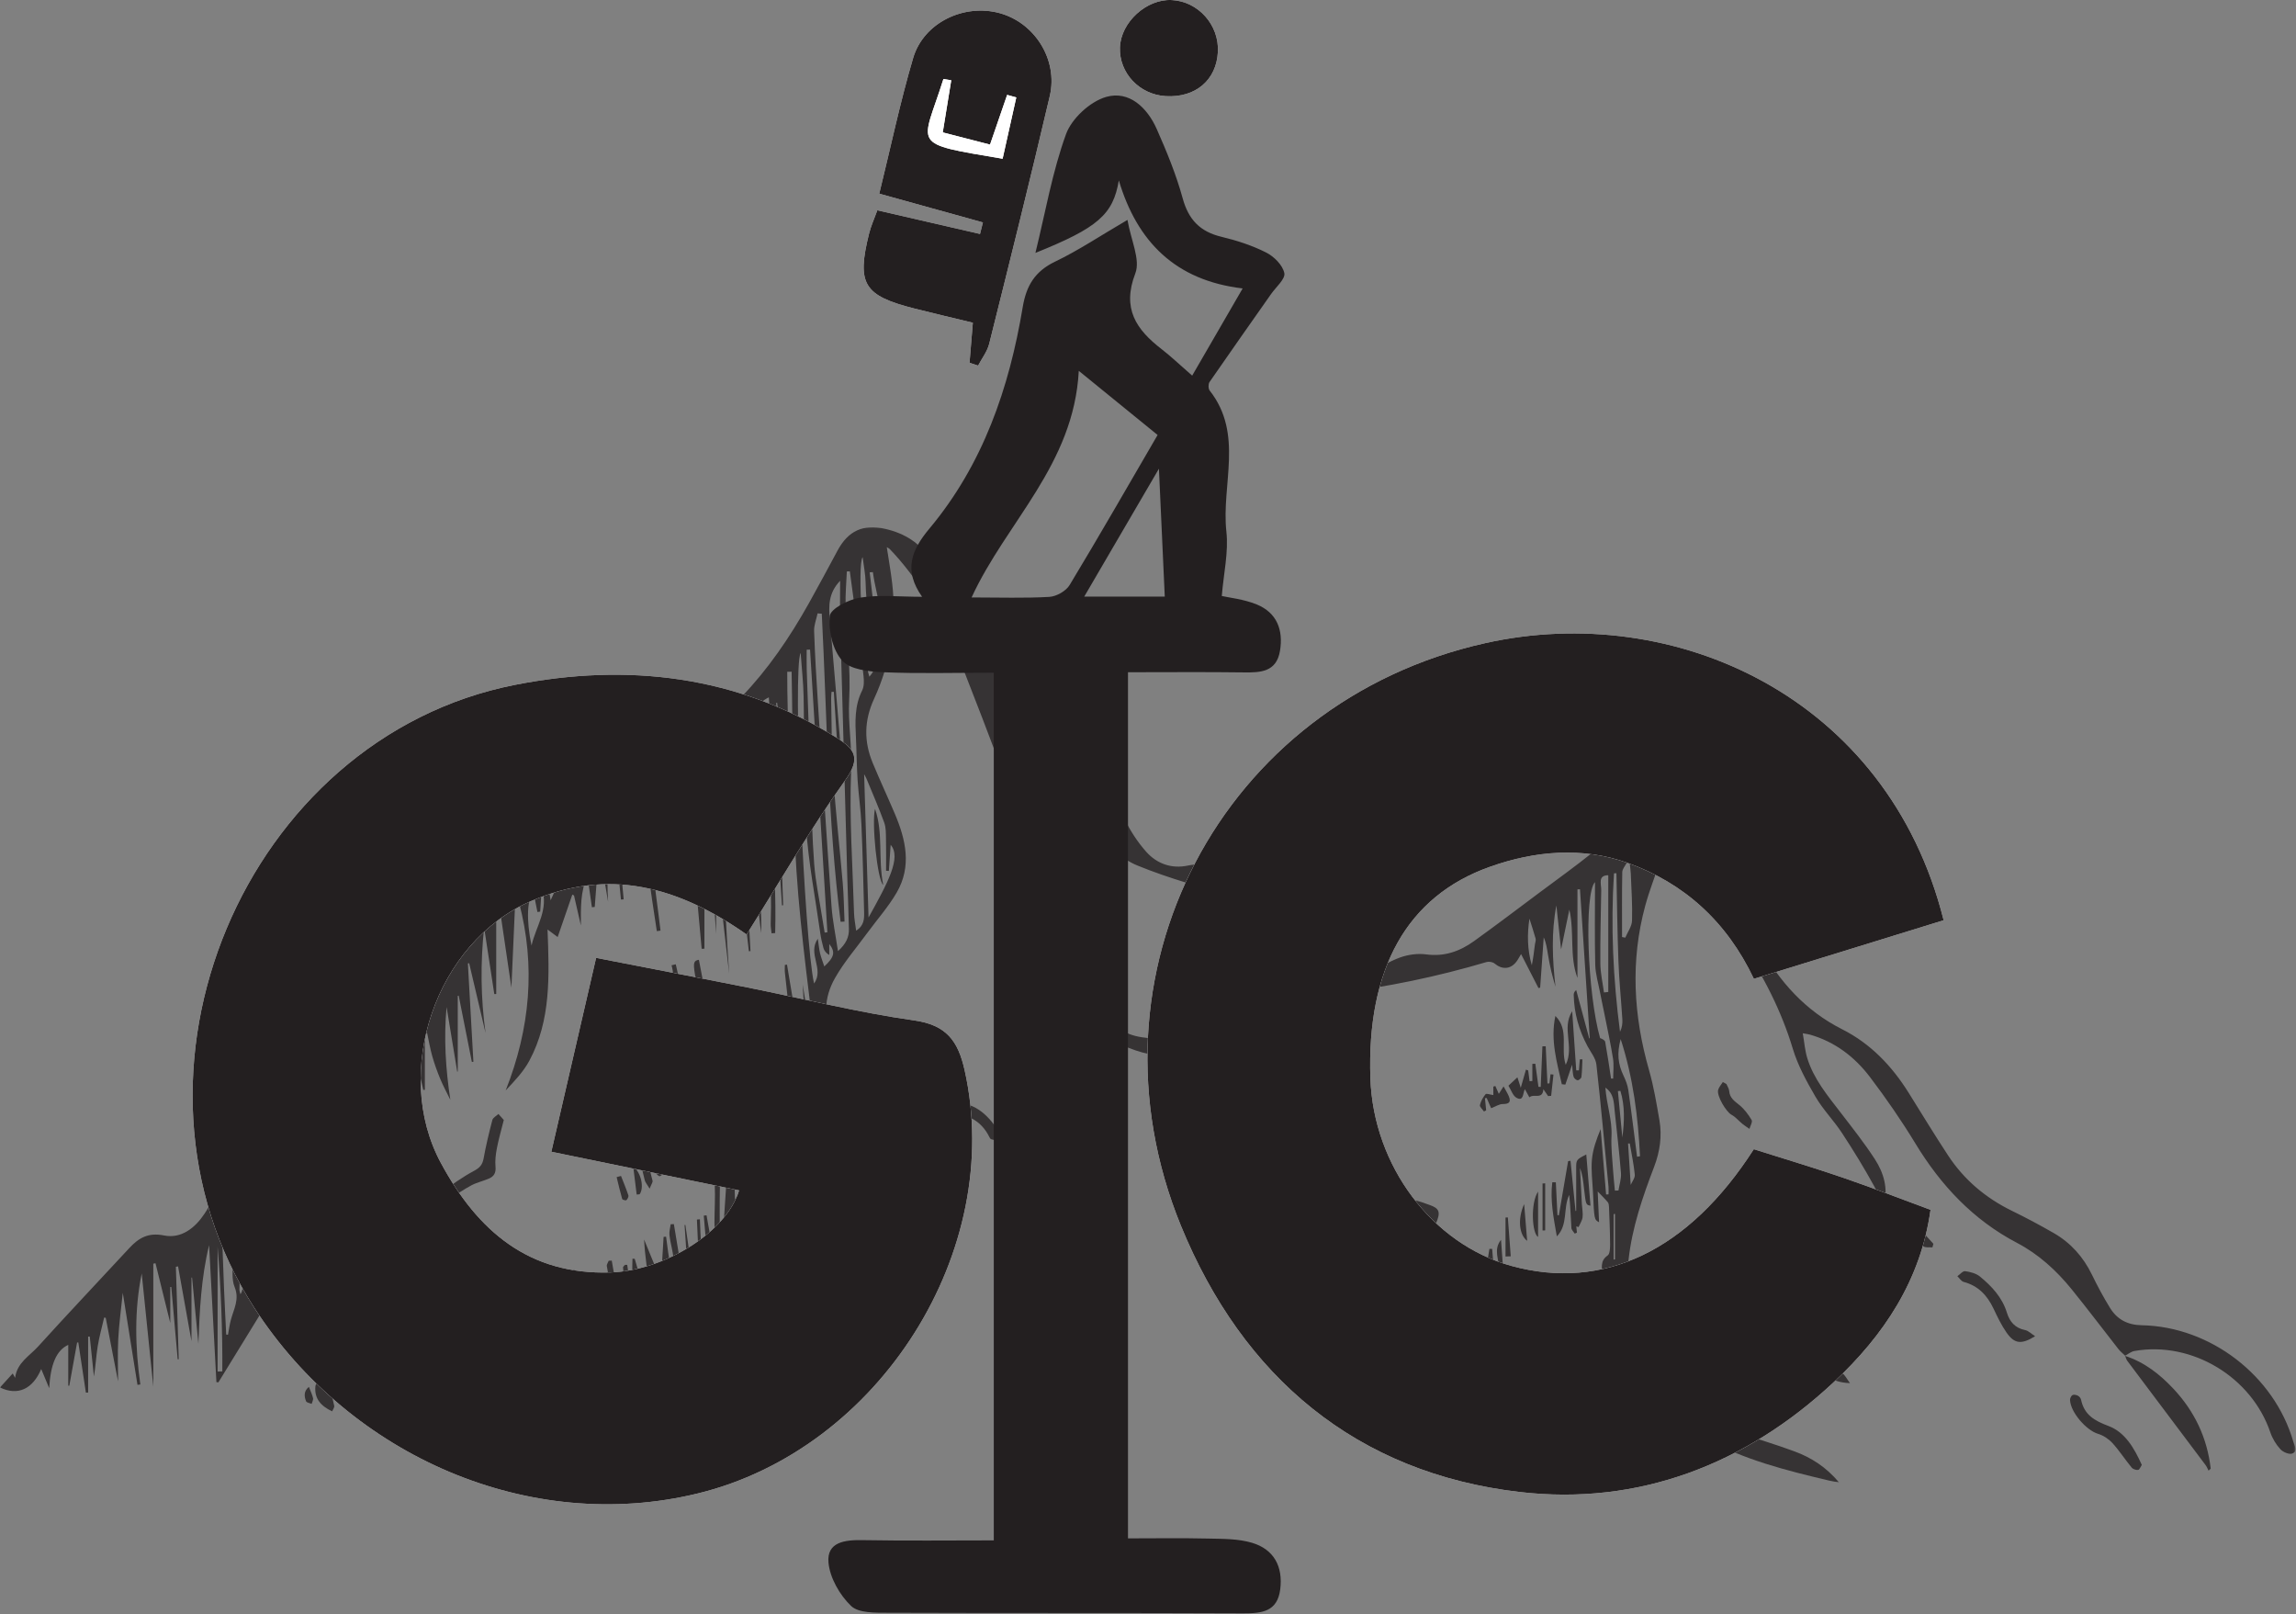<svg width="1272" height="894" viewBox="0 0 1272 894" fill="none" xmlns="http://www.w3.org/2000/svg">
<rect x="0" y="0" width="1272" height="894" fill="#808080" stroke="none"/>
<mask id="mask0_848_1121" style="mask-type:luminance" maskUnits="userSpaceOnUse" x="0" y="292" width="1272" height="530">
<path d="M0 292.05H1271.71V821.096H0V292.05Z" fill="white"/>
</mask>
<g mask="url(#mask0_848_1121)">
<g opacity="0.8">
<path fill-rule="evenodd" clip-rule="evenodd" d="M436.839 672.285C437.716 676.313 438.379 679.358 439.212 683.189C443.231 678.4 441.128 675.632 436.839 672.285ZM309.596 488.692C304.52 488.828 303.507 490.817 305.058 498.644C306.856 494.7 308.182 491.793 309.596 488.692ZM449.004 621.883C445.698 627.085 446.251 631.4 450.33 634.1C449.89 630.037 449.504 626.483 449.004 621.883ZM200.227 589.032C194.883 590.302 194.23 594.018 194.391 598.117C194.808 598.32 195.226 598.521 195.642 598.724C197.17 595.492 198.699 592.262 200.227 589.032ZM902.906 633.34C902.587 633.345 902.266 633.348 901.947 633.353C902.222 637.53 902.502 641.709 902.771 645.886C902.983 649.202 903.182 652.517 903.416 656.316C904.191 654.48 905.86 652.452 905.683 650.597C905.132 644.809 903.883 639.088 902.906 633.34ZM866.039 737.238C871.691 732.72 872.035 725.142 867.568 722.269C867.086 726.998 866.611 731.642 866.039 737.238ZM898.792 630.061C899.922 621.218 900.294 612.541 897.707 604.191C897.247 604.24 896.787 604.286 896.326 604.336C897.147 612.912 897.971 621.484 898.792 630.061ZM894.738 672.334C894.479 672.384 894.219 672.436 893.962 672.488V697.629C894.219 697.608 894.479 697.591 894.738 697.572V672.334ZM847.316 508.814C846.016 517.366 846.118 526.073 848.634 534.63C849.423 530.74 849.892 526.877 850.372 523.016C850.503 521.972 851.007 520.838 850.752 519.906C849.732 516.174 848.482 512.506 847.316 508.814ZM191.328 595.789C183.634 605.032 181.526 613.513 184.34 620.51C185.938 616.56 187.874 612.734 189.011 608.688C190.187 604.5 190.588 600.096 191.328 595.789ZM178.142 643.092C178.558 643.09 178.974 643.085 179.388 643.082V613.893C175.906 614.265 174.214 615.89 174.683 619.25C175.796 627.204 176.984 635.146 178.142 643.092ZM171.792 618.646C171.071 618.69 170.348 618.734 169.626 618.778C171.167 634.074 172.707 649.37 174.248 664.668C175.052 664.585 175.856 664.501 176.66 664.416C175.038 649.16 173.415 633.902 171.792 618.646ZM120.55 690.351V759.665C121.423 759.64 122.296 759.616 123.171 759.592C123.315 736.528 122.406 713.488 120.55 690.351ZM483.59 316.886L481.806 317C483.496 331.289 485.188 345.58 486.879 359.872C491.759 344.858 485.426 331.128 483.59 316.886ZM295.606 494.465C292.035 497.318 291.43 509.436 294.475 523.732C296.83 513.13 304.284 503.614 300.095 491.726C299.82 496.13 299.547 500.536 299.272 504.94C298.76 505.005 298.25 505.07 297.738 505.137C297.024 501.564 296.311 497.992 295.606 494.465ZM384.999 480.646C385.588 480.638 386.179 480.629 386.768 480.621C388.448 461.142 388.348 441.654 386.492 421.992C384.983 423.685 384.135 425.554 384.164 427.408C384.324 437.601 384.783 447.788 384.971 457.982C385.112 465.534 384.999 473.092 384.999 480.646ZM898.626 519.002C899.222 519.12 899.818 519.237 900.415 519.357C901.727 516.224 904.058 513.124 904.158 509.952C904.434 501.245 903.8 492.508 903.468 483.784C903.399 481.962 903.087 480.153 902.886 478.341C902.334 478.184 901.78 478.028 901.227 477.873C900.36 479.594 898.772 481.302 898.742 483.04C898.522 495.024 898.626 507.014 898.626 519.002ZM889.406 602.415C889.97 611.601 893.252 620.193 892.78 629.337C892.456 635.646 893.262 642.022 893.662 648.361C893.895 652.064 894.32 655.754 894.66 659.449C895.322 659.43 895.983 659.41 896.644 659.392C897.143 656.157 898.275 652.873 898.026 649.7C897.119 638.258 895.739 626.858 894.554 615.442C894.064 610.732 894.223 605.787 889.406 602.415ZM906.944 640.692C907.492 640.602 908.038 640.514 908.586 640.425C907.506 618.718 904.879 597.253 897.863 575.508C895.708 583.466 896.394 589.401 899.414 595.74C900.623 598.278 901.703 601.024 902.099 603.778C903.862 616.062 905.355 628.384 906.944 640.692ZM138.403 646.733C137.894 646.772 137.386 646.809 136.876 646.848C136.031 666.345 139.083 685.626 140.323 705.233C145.703 700.733 145.45 695.754 144.088 690.064C142.314 682.657 141.228 675.064 140.247 667.499C139.354 660.613 138.996 653.657 138.403 646.733ZM895.511 483.653C895.055 483.674 894.6 483.697 894.146 483.721C892.288 513.057 893.69 542.284 897.498 571.5C898.616 569.226 898.943 566.906 898.798 564.617C898.119 553.844 897.02 543.09 896.616 532.313C896.008 516.101 895.856 499.873 895.511 483.653ZM433.339 676.602C433.692 676.457 434.046 676.312 434.399 676.165C433.734 674.217 433.602 671.124 432.311 670.525C427.475 668.274 422.259 666.837 417.223 665.11V686.334C417.519 686.34 417.816 686.348 418.114 686.356C418.875 683.178 419.636 680.004 420.399 676.826C420.868 676.869 421.338 676.91 421.807 676.949C422.03 679.597 422.252 682.244 422.475 684.889C422.7 684.91 422.924 684.933 423.148 684.954C424.15 681.03 425.151 677.108 426.151 673.186L427.62 673.569C428.031 676.686 428.255 679.845 428.943 682.902C429.228 684.17 430.712 686.277 431.29 686.162C433.038 685.818 434.61 684.577 436.25 683.681C430.755 681.91 429.296 678.921 431.668 674.113C432.264 675.004 432.803 675.804 433.339 676.602ZM133.216 716.861C137.495 711.037 137.2 672.069 132.728 661.676C131.25 665.816 128.703 669.233 129.25 672.045C131.97 686.061 133.292 700.105 132.643 714.353C132.618 714.916 132.892 715.49 133.216 716.861ZM888.6 549.696C889.4 549.612 890.2 549.526 891 549.44V484.776C885.084 484.814 887.143 489.532 887.088 493.099C886.888 506.615 886.474 520.133 886.598 533.648C886.647 539.002 887.896 544.346 888.6 549.696ZM477.908 308.59C474.854 312.418 478.168 364.837 481.632 374.825C485.37 370.52 486.66 365.841 484.999 359.369C481.903 347.307 479.79 335.153 479.554 322.661C479.468 318.118 478.52 313.596 477.908 308.59ZM125.315 739.186C125.644 739.217 125.974 739.249 126.303 739.28C126.838 736.48 127.196 733.632 127.944 730.892C129.558 724.976 132.778 719.613 129.96 712.782C128.228 708.582 129.088 703.326 128.718 698.55C128.143 691.145 127.511 683.741 126.895 676.222C122.495 676.444 122.831 679.108 122.908 681.421C123.276 692.438 123.686 703.454 124.143 714.468C124.484 722.709 124.922 730.946 125.315 739.186ZM883.646 488.59C877.527 494.648 879.394 550.294 886.466 574.997C887.723 575.432 889.122 576.164 889.295 577.117C890.516 583.846 891.484 590.623 892.535 597.383L893.711 597.398C893.711 593.685 894.191 589.893 893.615 586.271C892.296 577.956 890.472 569.718 888.832 561.453C888.06 557.557 887.195 553.68 886.452 549.776C885.475 544.63 883.899 539.486 883.774 534.313C883.412 519.322 883.646 504.322 883.646 488.59ZM162.442 680.642C162.89 680.894 163.339 681.146 163.787 681.397C166.754 678.045 170.198 674.976 172.456 671.2C173.388 669.642 171.744 666.569 171.326 664.178C170.858 661.512 170.311 658.85 170.043 656.162C168.999 645.689 168.091 635.2 167.016 624.728C166.903 623.616 166.135 621.768 165.494 621.688C164.263 621.536 162.103 622.07 161.744 622.917C160.426 626.033 159.152 629.348 158.867 632.673C158.516 636.769 159.074 640.96 159.41 645.092C160.374 656.946 161.424 668.793 162.442 680.642ZM492.434 482.396C491.919 482.364 491.403 482.333 490.887 482.3C490.887 476.501 490.983 470.7 490.847 464.904C490.774 461.807 490.911 458.497 489.884 455.672C486.902 447.45 483.39 439.421 480.054 431.329C479.636 430.315 479.032 429.374 478.738 428.82C479.538 454.889 480.346 481.134 481.178 508.181C491.919 488.861 499.507 474.864 493.424 467.928C493.102 472.645 492.767 477.52 492.434 482.396ZM448.78 359.798C448.156 359.817 447.534 359.836 446.908 359.854C446.908 363.437 446.807 367.02 446.924 370.598C447.618 391.482 448.327 412.366 449.098 433.246C449.655 448.386 449.919 463.552 451.072 478.648C451.819 488.452 453.926 498.153 455.439 507.897C455.887 510.784 456.387 513.661 456.863 516.542C457.37 516.488 457.876 516.433 458.384 516.38C455.184 464.184 451.982 411.992 448.78 359.798ZM151.974 628.816C150.36 630.088 149.635 631.069 148.71 631.318C142.559 632.993 139.914 637.561 141.17 643.873C142.062 648.356 142.606 652.925 143.014 657.485C143.838 666.697 144.386 675.933 145.216 685.145C145.488 688.168 146.276 691.146 146.828 694.145C147.4 694.222 147.971 694.301 148.543 694.378C149.251 692.646 150.414 690.957 150.567 689.178C150.839 686.025 150.878 682.757 150.34 679.649C148.93 671.496 146.866 663.446 145.616 655.272C144.507 648.017 144.111 640.642 148.812 632.645C150.248 653.192 151.586 672.312 152.959 691.982C158.786 685.132 158.923 685.118 158.442 679.358C157.542 668.55 156.659 657.736 155.386 646.968C154.686 641.048 153.204 635.22 151.974 628.816ZM450.995 544.753C456.81 536.669 447.21 528.336 453.074 519.95C453.6 523.458 453.794 525.81 454.339 528.078C454.907 530.432 455.818 532.701 456.674 535.295C462.294 530.049 462.906 527.31 459.422 522.844V528.948C457.592 527.88 456.62 526.549 456.2 525.062C455.423 522.308 454.81 519.481 454.411 516.648C451.656 497.077 447.838 477.573 446.562 457.905C445.002 433.857 445.695 409.669 445.198 385.544C445.04 377.969 444.186 370.409 443.564 361.637C439.018 370.037 445.608 521.21 450.995 544.753ZM470.811 316.448C470.256 316.468 469.702 316.489 469.15 316.509C468.9 322.808 468.275 329.118 468.476 335.402C469.032 352.802 471.406 370.129 470.446 387.594C469.736 400.517 472.103 413.257 471.552 426.358C470.443 452.778 472.376 479.326 473.143 505.818C473.231 508.874 473.867 511.914 474.311 515.468C478.882 512.59 478.815 508.686 478.719 504.924C478.306 488.804 477.942 472.679 477.231 456.571C476.868 448.377 475.644 440.224 475.114 432.032C474.611 424.258 474.575 416.454 474.2 408.673C473.77 399.718 473.384 390.869 477.638 382.445C478.755 380.229 478.69 377.148 478.414 374.544C477.455 365.51 476.187 356.509 474.994 347.504C473.623 337.148 472.207 326.798 470.811 316.448ZM461.954 383.201C461.526 383.194 461.098 383.189 460.671 383.182C460.598 384.448 460.432 385.713 460.463 386.973C460.802 401.493 460.679 416.045 461.652 430.522C462.971 450.101 465.224 469.614 466.892 489.17C467.494 496.236 467.563 503.346 467.875 510.437C467.151 510.477 466.428 510.517 465.704 510.557C458.538 453.948 458.198 396.844 455.275 339.929C454.502 339.861 453.73 339.793 452.958 339.728C452.272 342.982 450.915 346.26 451.024 349.489C451.472 362.73 452.26 375.965 453.118 389.189C455.555 426.796 457.98 464.402 460.668 501.993C461.235 509.902 462.898 517.734 464.235 526.82C468.876 522.656 470.387 518.893 470.306 514.612C470.111 504.714 469.658 494.822 469.376 484.925C468.054 438.146 466.726 391.369 465.468 344.589C465.272 337.278 465.442 329.958 465.442 321.673C458.84 328.526 459.083 335.781 459.727 343.205C461.911 368.325 464.064 393.451 466.104 418.583C466.443 422.756 466.152 426.98 466.152 431.178C465.782 431.202 465.411 431.227 465.04 431.249C464.011 415.233 462.982 399.218 461.954 383.201ZM411.184 658.436C414.788 653.392 417.995 647.985 422.147 643.444C424.532 640.837 425.608 638.689 425.387 635.189C424.278 617.648 423.418 600.093 422.51 582.538C422.387 580.161 422.494 577.771 422.835 575.369C425.034 596.909 427.231 618.45 429.488 640.569C434.44 639.249 439.052 638.204 443.499 636.681C444.398 636.371 445.264 634.184 445.144 632.962C443.906 620.414 442.456 607.885 441.071 595.349C438.984 576.469 436.892 557.586 434.838 538.701C434.686 537.302 434.818 535.875 434.818 534.461C435.212 534.401 435.606 534.341 436 534.281L447.82 604.929C447.95 604.924 448.076 604.922 448.203 604.917C447.062 585.486 445.919 566.06 444.698 545.284C447.354 561.901 449.799 577.196 452.244 592.492C452.551 592.456 452.858 592.417 453.163 592.38C449.07 555.701 443.687 519.106 441.244 482.316C438.812 445.658 439.334 408.804 438.559 372.036C437.752 372.053 436.946 372.069 436.139 372.088C436.064 399.695 438.008 427.276 437.931 454.924C435.474 433.038 433.016 411.152 430.559 389.265C430.383 389.273 430.207 389.281 430.032 389.286C431.314 426.661 432.595 464.036 433.876 501.41C433.652 501.418 433.428 501.428 433.204 501.437C430.795 463.218 428.386 425 425.942 386.236C419.714 389.293 416.826 394.378 416.576 400.132C416.103 411.094 416.256 422.121 416.855 433.083C418.064 455.255 419.751 477.398 421.231 499.557C421.614 505.281 421.966 511.009 421.626 516.801C418.223 486.622 414.819 456.445 411.416 426.268C411.098 426.288 410.78 426.309 410.462 426.332C412.231 459.82 414.002 493.308 415.771 526.797C415.474 526.814 415.175 526.833 414.878 526.854C410.55 489.494 406.222 452.137 401.895 414.78C399.872 456.366 400.98 497.859 403.972 539.369C401.544 518.151 399.116 496.936 396.728 476.062V517.28C394.919 489.958 393.082 462.226 391.244 434.494C390.915 434.494 390.587 434.493 390.256 434.492V525.45C389.746 525.472 389.234 525.492 388.723 525.516C385.804 493.35 382.887 461.186 379.97 429.022C375.632 451.45 375.508 473.95 378.443 497.45C372.364 486.122 367.972 457.721 370.747 437.101C371.334 447.596 371.919 458.09 372.504 468.585C375.255 455.016 374.931 441.569 371.144 428.236C365.368 445.602 363.367 463.331 364.85 481.571C363.959 475.363 362.895 469.174 362.226 462.941C361.526 456.44 361.203 449.896 360.482 443.388C358.7 467.641 363.143 491.5 365.93 515.46C365.248 515.548 364.566 515.634 363.884 515.721C362.272 504.558 360.343 493.43 359.138 482.226C357.919 470.882 357.416 459.462 355.556 447.97C354.502 459.726 353.447 471.48 352.318 484.066C351.132 469.634 350.01 455.976 348.808 441.358C343.508 460.593 343.53 479.299 345.512 498.145C345.011 498.175 344.511 498.202 344.01 498.23C342.651 484.494 341.292 470.757 339.926 456.948C336.64 470.874 336.008 485.032 336.892 499.453C335.411 490.726 333.93 481.997 332.448 473.268C332.2 473.23 331.954 473.194 331.707 473.158C330.968 482.884 330.228 492.609 329.49 502.336C328.967 502.39 328.443 502.445 327.92 502.502C327.094 496.694 326.266 490.889 325.458 485.213C321.45 493.746 321.788 503.012 321.818 512.621C320.55 507.08 319.282 501.536 318.012 495.994C317.7 495.824 317.386 495.655 317.072 495.484C314.339 503.4 311.603 511.318 308.95 519C307.702 518.073 305.915 516.744 303.335 514.826C304.316 540.44 305.3 565.005 293.271 587.484C290.02 593.557 285.084 598.726 280.164 603.95C293.682 569.701 296.879 535.084 287.495 499.651C286.803 499.613 286.111 499.574 285.419 499.538C284.707 515.658 283.998 531.778 283.323 547.047C281.239 532.896 279.018 517.813 276.795 502.729C276.164 502.773 275.534 502.816 274.903 502.858V550.547C274.552 550.568 274.202 550.59 273.851 550.614C271.972 538.333 270.094 526.052 268.215 513.769C266.108 533.333 266.308 552.753 269.007 572.177C265.98 559.289 262.952 546.398 259.926 533.508C259.686 533.538 259.447 533.571 259.207 533.599C260.227 551.763 261.247 569.924 262.266 588.089C261.982 588.117 261.7 588.146 261.416 588.174C258.986 575.94 256.555 563.708 254.124 551.474C253.95 551.508 253.776 551.544 253.602 551.578V593.456C253.506 593.502 253.41 593.552 253.314 593.599C251.347 581.647 249.379 569.69 247.412 557.734C245.802 574.898 246.871 591.877 249.482 609.139C247.61 605.311 245.554 601.557 243.919 597.63C242.208 593.518 240.699 589.297 239.482 585.016C238.283 580.797 237.56 576.44 236.627 572.146C236.208 572.144 235.788 572.144 235.37 572.141V603.63C235.083 603.646 234.798 603.658 234.511 603.674C233.056 597.357 231.602 591.041 230.146 584.724C229.86 584.745 229.575 584.768 229.288 584.789C230.215 598.59 231.142 612.393 232.067 626.194C231.883 626.22 231.699 626.249 231.515 626.277C229.122 612.3 226.728 598.317 224.335 584.338L223.758 584.393V621.716C221.563 610.633 219.126 598.331 216.688 586.029C212.876 600.068 213.327 614.325 213.482 628.733C212.311 623.842 211.139 618.95 209.967 614.06C209.716 614.09 209.466 614.122 209.215 614.15C210.2 626.116 211.187 638.082 212.172 650.045C211.966 650.072 211.758 650.1 211.551 650.129C208.991 634.905 206.431 619.68 203.872 604.456C203.3 604.497 202.73 604.541 202.159 604.584V645.921C201.759 645.973 201.36 646.022 200.96 646.072C199.49 639.35 198.019 632.632 196.548 625.91C196.24 625.941 195.931 625.973 195.622 626.001C196.587 639.861 197.551 653.72 198.515 667.58C198.311 667.624 198.106 667.668 197.899 667.712C195.862 657.842 193.824 647.97 191.786 638.1C190.106 655.094 191.868 671.757 195.071 688.514C193.91 685.605 192.607 682.747 191.623 679.777C190.623 676.761 189.851 673.657 189.14 670.558C188.399 667.321 187.85 664.042 186.99 659.61C182.846 672.605 182.519 684.668 183.592 697.08C180.868 690.861 178.144 684.64 175.08 677.642C156.855 707.296 138.926 736.465 120.999 765.634C120.632 765.605 120.264 765.574 119.896 765.542C118.547 740.246 117.196 714.949 115.846 689.649C111.44 707.652 110.57 725.908 109.911 744.257C108.743 732.04 107.576 719.824 106.408 707.608C106.299 707.613 106.19 707.618 106.08 707.624V742.848C103.852 730.416 101.255 715.924 98.658 701.43C98.25 701.504 97.843 701.577 97.435 701.649C97.963 718.714 98.491 735.78 99.019 752.845C98.825 752.856 98.631 752.866 98.438 752.876C97.257 739.53 96.076 726.186 94.897 712.842C94.707 712.837 94.516 712.834 94.327 712.829V732.754C91.591 721.689 88.87 710.684 86.148 699.676C85.742 699.761 85.335 699.845 84.928 699.928V767.963C82.817 747.361 80.663 726.337 78.507 705.312C74.356 725.796 74.859 746.298 77.746 766.824C77.218 766.897 76.691 766.968 76.163 767.037C73.495 750.321 70.826 733.605 68.02 716.03C67.109 724.996 65.935 733.312 65.507 741.662C65.085 749.928 65.415 758.23 65.415 765.145C63.323 754.366 60.949 742.134 58.574 729.9C58.283 729.853 57.994 729.804 57.703 729.757C56.487 735.056 54.992 740.312 54.129 745.668C53.243 751.17 52.974 756.772 52.034 762.436C51.27 755.064 50.505 747.694 49.74 740.321C49.432 740.313 49.126 740.309 48.819 740.304V771.304L47.587 771.351C46.186 762.075 44.785 752.798 43.385 743.522C43.159 743.548 42.932 743.574 42.707 743.6C41.27 751.569 39.833 759.537 38.394 767.509L37.819 767.493V744.892C31.209 747.869 27.974 755.801 27.256 768.886C25.8 765.389 24.343 761.892 22.834 758.266C18.158 769.397 9.822 773.266 0 768.493C2.39 765.864 4.668 763.356 7.042 760.741C7.572 761.704 7.904 762.309 8.374 763.16C9.403 754.78 16.354 751.056 21.054 745.869C37.691 727.512 54.748 709.535 71.578 691.351C76.844 685.657 82.114 682.54 90.855 684.296C100.451 686.223 108.082 680.1 113.252 672.329C116.918 666.821 119.852 660.618 122.002 654.348C128.527 635.306 140.355 620.406 156.712 609.169C169.467 600.406 182.728 592.38 195.82 584.114C210.195 575.038 224.57 565.756 234.446 551.622C240.708 542.658 245.264 532.51 250.672 522.942C255.843 513.796 260.623 504.374 266.508 495.709C271.792 487.932 279.654 483.333 289.292 482.166C301.178 480.729 309.792 473.765 317.068 464.925C323.056 457.649 328.699 450.088 334.534 442.685C341.046 434.421 348.603 427.124 358.264 422.913C399.768 404.822 426.814 372.265 448.223 333.957C453.595 324.345 458.802 314.642 464.01 304.942C469.848 294.069 478.132 290.142 490.294 292.904C501.192 295.38 510.294 300.882 515.783 310.809C520.244 318.877 524.362 327.236 527.622 335.849C534.59 354.246 546.368 368.262 563.264 378.221C571.375 383.002 579.287 388.126 587.218 393.208C601.819 402.56 611.543 415.484 616.042 432.356C617.926 439.43 619.68 446.691 622.811 453.237C625.987 459.883 630.144 466.325 635.042 471.814C640.962 478.452 649.118 481.336 658.115 479.416C666.888 477.547 674.171 480.341 680.85 485.525C688.823 491.716 694.255 499.966 699.3 508.569C703.734 516.129 708.075 523.823 713.323 530.805C720.11 539.831 728.92 546.409 741.03 544.685C746.574 543.896 751.983 541.497 757.2 539.243C763.48 536.527 769.284 532.604 775.69 530.314C780.16 528.718 785.431 527.992 790.108 528.622C800.215 529.989 808.779 526.906 816.619 521.27C828.938 512.412 841.03 503.233 853.191 494.156C862.92 486.89 872.818 479.832 882.266 472.216C894.642 462.241 908.014 461.238 922.324 466.681C935.831 471.817 947.032 480.285 955.199 492.109C962.354 502.465 968.876 513.306 975.018 524.302C985.962 543.898 1000.26 559.844 1020.59 570.112C1036.41 578.104 1048.22 590.524 1057.52 605.467C1064.7 616.984 1071.76 628.572 1079.21 639.916C1088.08 653.441 1100.04 663.522 1114.6 670.64C1122.48 674.488 1130.24 678.621 1137.84 683.001C1147.21 688.405 1154.14 696.157 1158.91 705.952C1161.97 712.252 1165.29 718.462 1168.97 724.421C1172.9 730.801 1178.63 733.878 1186.52 734.028C1224.64 734.749 1259.95 761.998 1270.49 798.454C1271.14 800.709 1273.19 803.902 1269.87 805.088C1268.14 805.706 1264.78 804.272 1263.34 802.687C1260.95 800.056 1258.93 796.757 1257.79 793.386C1247.37 762.665 1214.34 742.717 1182.5 748.28C1180.63 748.608 1178.95 750.042 1177.18 750.962L1177.3 750.842C1176.07 749.649 1174.69 748.577 1173.64 747.241C1164.96 736.184 1156.51 724.944 1147.65 714.028C1139.23 703.642 1129.34 694.642 1117.48 688.428C1093.06 675.624 1075.2 656.504 1061.05 633.194C1053.35 620.526 1044.87 608.268 1035.91 596.464C1027.47 585.349 1016.55 577.032 1002.81 573.078C1001.91 572.82 1000.97 572.724 998.746 572.313C999.622 577.322 999.94 581.874 1001.25 586.122C1004.81 597.653 1012.45 606.781 1019.66 616.156C1026.17 624.632 1032.83 633.042 1038.65 641.993C1043.61 649.624 1046.11 658.241 1043.72 667.564C1043.45 668.624 1043.02 669.645 1042.43 671.366C1041.05 666.194 1040.65 661.266 1038.48 657.309C1032.92 647.132 1026.82 637.22 1020.46 627.517C1015.91 620.586 1009.92 614.546 1005.77 607.417C1000.84 598.942 995.991 590.086 993.194 580.768C980.987 540.141 952.474 498.848 919.783 476.809C916.926 485.266 913.735 493.328 911.478 501.642C903.182 532.205 904.93 562.562 913.604 592.825C916.186 601.833 917.72 611.164 919.327 620.417C920.862 629.252 919.588 637.918 916.391 646.285C910.003 662.998 904.18 679.9 902.228 697.793C899.116 726.313 903.963 752.618 925.078 773.866C935.304 784.157 948.547 788.96 961.994 793.28C972.76 796.739 983.61 799.993 994.211 803.913C1003.4 807.312 1011.61 812.496 1018.86 821.097C1016.27 820.611 1014.71 820.384 1013.18 820.023C989.722 814.483 966.352 808.6 945.036 796.853C922.987 784.7 905.495 768.214 896.868 743.858C895.071 738.782 894.143 733.4 892.671 727.6C860.995 761.321 822.92 784.113 778.05 795.454C792.979 786.444 808.131 778.028 822.494 768.428C837.167 758.621 848.668 745.594 856.408 728.14C857.452 732.59 858.228 735.889 859.238 740.189C860.159 737.184 860.478 734.826 861.555 732.889C864.855 726.941 868.247 721.023 872.058 715.403C873.046 713.944 875.7 713.616 877.588 712.769C877.899 713.249 878.208 713.73 878.52 714.209C877.796 716.564 877.072 718.916 876.396 721.113C882.52 720.077 886.422 717.316 886.028 710.749C886.606 712.173 887.184 713.597 887.763 715.025C887.923 715.017 888.083 715.009 888.243 715.001C888.044 712.14 887.711 709.28 887.684 706.418C887.646 702.54 886.211 698.446 890.628 695.4C891.938 694.496 892.018 691.258 892.008 689.094C891.979 682.225 891.662 675.356 891.399 668.485C891.366 667.597 891.252 666.501 890.727 665.876C889.011 663.834 887.087 661.968 885.135 659.921C885.367 665.186 885.623 671.012 885.884 676.978C883.222 675.512 883.212 675.512 882.519 660.364C882.24 654.298 881.402 648.173 881.947 642.176C882.463 636.514 884.462 630.988 886.775 625.408C887.778 637.47 888.782 649.533 889.783 661.597C890.238 661.58 890.691 661.564 891.144 661.545C891.144 660.116 891.262 658.673 891.127 657.254C888.968 634.689 886.948 612.106 884.41 589.584C884.015 586.084 881.296 582.813 879.519 579.508C874.752 570.641 872.075 561.224 871.856 551.141C871.836 550.284 871.987 549.423 873.222 548.352C875.624 557.271 878.026 566.193 880.426 575.112C880.53 575.101 880.631 575.093 880.734 575.086C878.93 547.578 877.13 520.073 875.327 492.564C874.862 492.569 874.394 492.572 873.926 492.577V517.109V541.685C869.38 529.529 872.355 516.521 869.427 503.806C867.978 510.804 866.527 517.8 864.858 525.852C863.912 517.037 863.078 509.257 862.244 501.477C859.358 516.44 860.034 531.385 861.746 546.513C860.963 543.68 860.09 540.868 859.422 538.008C858.7 534.906 858.103 531.771 857.57 528.628C857.042 525.508 856.662 522.362 855.232 519.169C854.575 528.461 853.916 537.753 853.256 547.041C852.944 547.115 852.632 547.185 852.32 547.257C849.18 541.128 846.04 534.997 842.682 528.437C841.646 530.141 840.97 531.544 840.028 532.743C836.728 536.951 832.146 537.12 828.02 533.68C826.986 532.817 824.868 532.464 823.54 532.857C796.262 540.948 768.502 546.705 740.268 550.146C731.412 551.226 722.503 551.88 713.168 552.77C721.084 579.503 735.055 602.36 754.206 622.693C752.554 622.106 750.844 621.644 749.258 620.915C736.915 615.24 728.068 605.641 722.755 593.625C716.4 579.253 711.735 564.136 706.274 549.365C703.015 540.552 700.084 531.581 696.21 523.044C688.486 506.018 675.635 494.572 657.559 489.017C648.279 486.164 639.043 483.038 630.066 479.358C619.82 475.158 614.042 467.749 611.847 456.186C605.834 424.516 587.376 402.057 558.119 388.508C557.255 388.108 556.34 387.81 555.434 387.517C555.148 387.424 554.81 387.502 554.152 387.502C551.37 395.992 551.786 404.653 555.171 412.598C559.652 423.116 565.395 433.096 570.603 443.304C576.243 454.364 582.338 465.224 587.334 476.565C589.63 481.779 589.774 487.94 590.895 493.67C590.372 494.033 589.851 494.397 589.33 494.761C586.895 493.008 583.775 491.726 582.166 489.4C578.664 484.334 575.22 479.012 573.004 473.309C559.96 439.729 547.582 405.89 534.364 372.382C525.427 349.729 513.971 328.35 498.01 309.682C496.35 307.74 494.587 305.885 492.838 304.02C492.543 303.705 492.083 303.548 491.29 303.072C492.332 309.973 493.499 316.465 494.264 323.008C496.871 345.252 493.602 366.776 484.27 387.009C478.684 399.118 478.558 410.676 483.488 422.593C487.39 432.017 491.718 441.265 495.71 450.654C501.838 465.069 505.21 479.85 496.778 494.361C492.162 502.302 485.928 509.301 480.468 516.754C474.45 524.972 467.7 532.778 462.682 541.57C456.351 552.658 455.859 564.229 462.279 576.221C469.411 589.538 468.466 603.756 463.011 617.516C455.612 636.181 442.64 648.878 422.592 653.485C421.994 653.624 421.446 653.982 420.396 654.454C435.976 660.394 446.316 670.624 450.51 686.826C442.963 688.788 435.824 690.329 428.891 692.517C419.208 695.575 410.935 700.813 405.583 709.818C401.932 715.96 400.114 722.613 402.318 729.545C406.735 743.43 402.018 754.649 392.626 764.478C383.995 773.509 360.919 782.968 347.887 783.204C347.78 782.444 347.579 781.665 347.576 780.886C347.556 769.233 347.563 757.58 347.563 747.946C349.018 755.694 350.87 765.559 352.862 776.168C359.03 773.105 364.912 770.433 370.464 767.194C371.448 766.621 371.42 763.649 371.238 761.848C370.083 750.457 368.754 739.082 367.482 727.702C368.29 727.574 369.099 727.444 369.907 727.313C371.988 737.999 374.07 748.684 376.283 760.036C379.086 753.356 379.006 746.813 377.738 740.358C375.824 730.613 370.938 722.548 362.794 716.608C361.803 715.884 360.46 714.938 360.282 713.921C358.687 704.905 357.319 695.848 356.831 686.54C359.822 693.826 362.811 701.116 366.187 709.34C366.711 700.6 367.176 692.837 367.643 685.077C368.1 685.042 368.558 685.009 369.015 684.976C371.835 708.08 376.534 730.736 384.366 753.517C382.623 727.925 380.94 703.206 379.256 678.488C379.41 678.496 379.563 678.504 379.715 678.512C382.49 697.87 385.264 717.23 388.039 736.59C388.307 736.537 388.574 736.485 388.84 736.433C387.927 716.113 387.014 695.796 386.099 675.478C386.648 675.433 387.199 675.389 387.747 675.345C388.411 694.378 389.691 713.326 394.992 732.433C393.248 712.246 391.567 692.782 389.886 673.321C390.398 673.258 390.91 673.197 391.422 673.134C393.243 683.318 395.064 693.501 396.887 703.684C397.278 703.652 397.668 703.621 398.059 703.59C398.187 701.616 398.903 699.46 398.351 697.697C394.088 684.082 396.643 670.097 395.978 656.309C395.322 642.749 395.568 629.14 395.638 615.552C395.65 613.054 396.71 610.56 397.511 607.084C399.046 620.21 400.411 631.84 401.754 643.473C401.824 644.09 401.978 645.077 401.667 645.301C396.884 648.746 398.884 653.728 398.806 658.132C398.64 667.384 398.755 676.64 398.755 685.892C399.288 685.91 399.82 685.928 400.354 685.946C402.048 660.668 403.743 635.386 405.438 610.107H405.702C406.188 628.132 406.674 646.157 407.167 664.418C408.563 662.353 409.89 660.389 411.214 658.428C411.019 660.777 410.608 663.134 410.68 665.476C410.796 669.272 411.364 673.053 411.494 676.851C411.644 681.275 411.528 685.709 411.528 690.14C414.706 679.566 415.172 668.993 411.184 658.436Z" fill="#231F20"/>
<path fill-rule="evenodd" clip-rule="evenodd" d="M709.321 650.681C708.63 652.009 708.302 653.569 707.605 653.757C706.63 654.019 704.853 653.615 704.344 652.869C702.488 650.147 701.036 647.15 699.394 644.277C696.577 639.353 693.564 634.53 690.952 629.498C688.781 625.317 686.461 621.057 685.266 616.551C681.81 603.521 673.036 594.709 662.57 587.403C659.83 585.491 655.572 584.906 652.081 585.081C641.424 585.611 631.394 583.263 621.905 578.937C618.216 577.255 614.257 574.253 612.44 570.791C609.072 564.385 607.06 557.239 604.822 550.294C604.437 549.098 605.734 547.362 606.252 545.875C607.397 546.818 609.02 547.534 609.59 548.747C611.005 551.761 612.2 554.931 613.017 558.158C615.613 568.406 622.914 573.059 632.6 574.515C639.366 575.531 646.242 575.859 653.076 576.401C660.348 576.974 666.764 579.497 671.888 584.75C676.564 589.543 681.189 594.403 685.536 599.491C687.36 601.63 689.288 604.31 689.652 606.953C691.13 617.661 698.032 625.73 702.462 634.99C704.929 640.147 707.054 645.465 709.321 650.681Z" fill="#231F20"/>
<path fill-rule="evenodd" clip-rule="evenodd" d="M1177.18 750.962C1187.96 754.413 1196.57 761.183 1204.14 769.265C1215.8 781.71 1222.82 796.429 1224.74 813.443C1224.35 813.819 1223.95 814.191 1223.56 814.563C1223.02 813.533 1222.6 812.405 1221.91 811.483C1207.45 792.222 1192.96 772.99 1178.52 753.722C1177.91 752.913 1177.69 751.814 1177.29 750.845C1177.29 750.842 1177.18 750.962 1177.18 750.962Z" fill="#231F20"/>
<path fill-rule="evenodd" clip-rule="evenodd" d="M1012.56 718.264C1010.37 716.201 1008.63 715.176 1007.77 713.652C1001.62 702.835 992.707 695.157 982.321 688.371C972.302 681.824 967.378 670.847 963.247 659.865C963.03 659.288 964.899 657.24 965.985 657.067C966.834 656.933 968.654 658.501 968.883 659.567C971.077 669.699 978.903 674.649 986.825 679.548C998.654 686.86 1007.66 696.725 1013.69 709.264C1014.37 710.683 1015.23 712.277 1015.13 713.733C1015.04 715.037 1013.76 716.267 1012.56 718.264Z" fill="#231F20"/>
<path fill-rule="evenodd" clip-rule="evenodd" d="M502.278 584.297C504.199 581.649 505.809 577.718 507.234 577.786C511.707 577.994 511.707 582.013 511.169 585.442C509.865 593.753 513.414 600.661 518.338 606.497C520.541 609.103 525.311 610.718 528.93 610.742C541.222 610.821 547.978 618.518 553.969 627.498C554.661 628.538 553.851 630.577 553.737 632.155C552.185 631.771 550.615 631.446 549.09 630.975C548.707 630.858 548.385 630.314 548.179 629.897C543.483 620.315 535.453 616.797 525.181 616.466C518.345 616.245 512.679 612.695 509.917 606.439C506.875 599.549 504.937 592.171 502.278 584.297Z" fill="#231F20"/>
<path fill-rule="evenodd" clip-rule="evenodd" d="M861.946 654.861C862.241 660.915 862.535 666.973 862.831 673.03C863.093 673.077 863.355 673.123 863.618 673.17L868.747 643.123C869.19 643.061 869.631 642.999 870.073 642.937C870.998 652.213 871.922 661.486 872.847 670.759L873.226 670.626C873.226 662.967 873.25 655.306 873.218 647.645C873.197 642.339 873.161 642.339 878.811 639.431C879.599 649.035 880.37 658.437 881.139 667.806C878.615 667.319 878.595 667.322 877.59 658.522C877.146 654.631 876.802 650.727 875.318 646.91C875.67 653.626 876.01 660.339 876.375 667.054C876.507 669.446 877.046 671.879 876.753 674.213C876.517 676.087 875.307 677.842 874.53 679.653C874.11 679.517 873.693 679.382 873.273 679.243C873.391 680.407 873.51 681.571 873.627 682.733C873.225 682.915 872.822 683.098 872.418 683.279C871.775 682.238 870.639 681.227 870.569 680.15C870.174 674.041 870.034 667.915 869.35 661.822C865.841 669.205 868.857 678.303 862.503 684.801C860.721 674.718 858.726 664.839 859.99 654.825C860.641 654.834 861.294 654.847 861.946 654.861Z" fill="#231F20"/>
<path fill-rule="evenodd" clip-rule="evenodd" d="M279.105 620.339C277.676 626.061 276.241 630.955 275.285 635.936C274.636 639.327 274.193 642.889 274.518 646.291C274.834 649.603 273.638 651.569 270.95 652.752C267.761 654.152 264.253 654.895 261.193 656.507C256.798 658.824 252.748 661.785 248.413 664.228C246.858 665.103 244.906 665.267 243.134 665.756C243.532 663.968 243.316 661.345 244.428 660.525C250.246 656.225 256.178 651.963 262.537 648.559C265.721 646.853 267.285 645.187 267.918 641.676C269.216 634.501 270.922 627.387 272.782 620.333C273.128 619.021 274.981 618.107 276.138 617.011C277.2 618.2 278.261 619.391 279.105 620.339Z" fill="#231F20"/>
<path fill-rule="evenodd" clip-rule="evenodd" d="M795.434 677.819C787.144 674.267 778.265 671.622 770.68 666.9C762.064 661.538 758.756 651.866 756.25 642.35C755.94 641.171 757.466 639.504 758.141 638.064C759.105 639.124 760.365 640.038 760.969 641.272C762.221 643.84 763.121 646.576 764.169 649.243C767.553 657.847 772.99 663.811 782.872 664.754C785.978 665.051 789.01 666.382 792.017 667.412C797.497 669.292 798.27 671.434 795.434 677.819Z" fill="#231F20"/>
<path fill-rule="evenodd" clip-rule="evenodd" d="M1127.46 740.105C1119.86 744.796 1116.03 744.371 1111.65 738.1C1108.76 733.969 1106.56 729.313 1104.39 724.736C1100.93 717.457 1095.94 712.16 1087.89 710.02C1086.54 709.66 1085.55 707.955 1084.4 706.871C1085.84 705.873 1087.41 703.903 1088.69 704.077C1091.54 704.463 1094.77 705.291 1096.92 707.061C1103.47 712.449 1109.24 718.621 1111.83 727.051C1113.4 732.147 1116.37 735.577 1121.91 736.696C1123.76 737.072 1125.35 738.759 1127.46 740.105Z" fill="#231F20"/>
<path fill-rule="evenodd" clip-rule="evenodd" d="M1186.57 811.371C1185.9 812.368 1185.34 814.032 1184.56 814.147C1183.41 814.313 1181.66 813.732 1180.94 812.843C1177.29 808.399 1174.16 803.507 1170.3 799.277C1168.22 796.999 1165.24 795.024 1162.3 794.155C1155.89 792.256 1147.08 782.275 1146.82 775.428C1146.78 774.499 1147.43 773.113 1148.18 772.704C1148.92 772.297 1150.32 772.619 1151.2 773.071C1151.96 773.461 1152.74 774.415 1152.91 775.245C1154.67 783.623 1160.3 786.907 1168.08 789.811C1177.32 793.267 1182.36 802.068 1186.57 811.371Z" fill="#231F20"/>
<path fill-rule="evenodd" clip-rule="evenodd" d="M427.451 516.939C427.285 515.162 426.918 513.377 426.979 511.606C427.835 486.955 425.558 462.522 422.786 438.049C421.21 424.135 421.731 409.985 421.358 395.939C421.337 395.118 421.75 394.285 422.606 393.494C424.847 434.642 430.522 475.562 429.453 516.795L427.451 516.939Z" fill="#231F20"/>
<path fill-rule="evenodd" clip-rule="evenodd" d="M327.823 725.863C329.644 719.767 329.01 712.775 334.039 707.115C335.026 712.366 335.922 716.785 336.628 721.235C336.746 721.983 336.099 723.511 335.707 723.549C334.791 723.629 333.423 723.293 332.952 722.623C332.212 721.571 332.059 720.106 331.295 717.645C330.839 722.259 330.702 725.723 330.063 729.09C329.816 730.394 328.434 731.481 327.568 732.666C326.411 731.574 324.474 730.621 324.247 729.361C323.575 725.631 323.58 721.779 322.562 717.869C321.958 721.946 321.354 726.025 320.66 730.718C315.478 725.945 313.818 707.207 318.108 702.975C318.428 708.063 318.711 712.569 318.992 717.071C319.456 717.069 319.918 717.063 320.38 717.061C320.519 715.459 320.68 713.861 320.794 712.259C320.983 709.554 319.82 705.298 323.626 705.327C327.618 705.353 326.047 709.767 326.215 712.317C326.511 716.806 326.298 721.327 326.298 725.837C326.806 725.845 327.315 725.855 327.823 725.863Z" fill="#231F20"/>
<path fill-rule="evenodd" clip-rule="evenodd" d="M867.423 589.781C872.375 579.713 864.935 569.617 871.005 560.106C871.777 571.417 872.511 582.142 873.243 592.869C873.74 592.862 874.237 592.857 874.733 592.849C874.901 590.812 875.071 588.778 875.239 586.742C875.723 586.75 876.204 586.757 876.684 586.765C876.527 590.021 876.499 593.292 876.117 596.521C876.029 597.253 874.648 598.429 873.997 598.346C873.152 598.237 871.995 597.193 871.765 596.338C871.257 594.442 871.245 592.412 870.952 589.71C869.537 593.882 868.375 597.312 867.212 600.74C866.561 600.669 865.912 600.601 865.261 600.532C862.567 588.3 858.843 576.188 861.693 562.708C869.537 570.529 864.372 580.518 867.423 589.781Z" fill="#231F20"/>
<path fill-rule="evenodd" clip-rule="evenodd" d="M855.037 603.276C854.66 609.333 849.656 605.516 847.298 607.803C846.406 606.188 845.736 604.976 844.786 603.257C843.589 605.453 844.197 610.276 840.168 608.047C838.105 606.907 837.181 603.708 835.685 601.349C837.354 599.792 838.836 598.409 840.656 596.708C841.185 598.364 841.634 599.76 842.514 602.503C843.701 598.341 844.541 595.393 845.382 592.445C845.796 592.593 846.21 592.743 846.622 592.891C846.88 594.883 847.134 596.875 847.39 598.867C847.905 598.825 848.42 598.784 848.936 598.74V589.263L850.568 589.177C851.15 593.44 851.734 597.703 852.318 601.967C852.734 601.984 853.153 602.003 853.569 602.021C853.884 594.521 854.196 587.021 854.509 579.521C855.12 579.519 855.728 579.516 856.337 579.513C856.654 586.388 856.97 593.263 857.288 600.137C857.664 600.112 858.04 600.088 858.416 600.065C858.613 598.38 858.809 596.695 859.006 595.013C859.548 595.071 860.089 595.131 860.63 595.191L859.345 606.971C858.785 607.011 858.221 607.052 857.66 607.091C856.908 605.997 856.156 604.904 855.037 603.276Z" fill="#231F20"/>
<path fill-rule="evenodd" clip-rule="evenodd" d="M430.964 559.898C432.508 571.872 433.955 583.862 435.626 595.82C437.116 606.489 435.818 617.562 440.2 627.832C440.555 628.66 440.695 629.858 440.363 630.64C439.812 631.938 438.796 633.042 437.975 634.228C437.194 633.168 435.906 632.189 435.718 631.03C434.979 626.473 434.524 621.868 434.074 617.265C432.394 600.133 430.739 582.994 429.128 565.854C428.946 563.917 429.103 561.948 429.103 559.992C429.723 559.961 430.344 559.929 430.964 559.898Z" fill="#231F20"/>
<path fill-rule="evenodd" clip-rule="evenodd" d="M803.759 706.418C808.916 712.054 809.62 717.278 805.244 719.863C805.123 717.502 805.015 715.404 804.887 712.896C803.852 714.964 803.029 716.606 802.207 718.248C800.867 717.134 799.527 716.019 798.177 714.899C797.507 716.806 796.745 718.967 795.985 721.128C795.476 721.074 794.965 721.019 794.457 720.964C793.953 717.112 793.448 713.264 792.943 709.412C792.647 709.428 792.351 709.442 792.055 709.456C791.584 710.426 791.348 711.688 790.589 712.298C789.471 713.196 787.823 714.306 786.695 714.048C785.808 713.844 785.14 711.762 784.788 710.407C784.353 708.723 784.343 706.928 784.104 704.772C779.223 706.303 777.435 711.718 772.727 711.584C772.367 711.126 772.009 710.668 771.651 710.21C774.253 707.852 776.939 705.582 779.44 703.12C783.232 699.394 785.709 703.048 788.524 704.626C792.468 706.832 796.351 709.15 800.591 711.611C801.499 710.12 802.539 708.418 803.759 706.418Z" fill="#231F20"/>
<path fill-rule="evenodd" clip-rule="evenodd" d="M421.533 639.473C418.441 633.866 414.222 577.578 417.471 573.963C419.335 596.321 421.133 617.878 422.93 639.437C422.465 639.449 421.999 639.459 421.533 639.473Z" fill="#231F20"/>
<path fill-rule="evenodd" clip-rule="evenodd" d="M307.167 712.485C308.263 718.775 309.359 725.064 310.589 732.131C311.476 730.507 312.059 729.433 313.365 727.037C313.561 729.843 313.816 731.441 313.753 733.027C313.64 735.847 313.679 738.78 309.156 737.217C308.236 736.9 306.592 738.68 305.279 739.491C301.788 736.467 299.261 721.589 302.367 716.291C303.111 720.581 303.855 724.873 304.6 729.165C305.056 729.141 305.515 729.116 305.972 729.089C305.564 723.655 305.157 718.22 304.749 712.785C305.556 712.685 306.361 712.584 307.167 712.485Z" fill="#231F20"/>
<path fill-rule="evenodd" clip-rule="evenodd" d="M956.454 600.422C956.987 601.706 957.886 602.966 957.983 604.283C958.27 608.133 960.895 609.865 963.59 612.039C966.338 614.255 968.588 617.283 970.411 620.343C971.028 621.378 969.672 623.585 969.218 625.259C967.924 624.353 966.572 623.517 965.35 622.523C963.282 620.841 961.514 618.654 959.222 617.414C956.302 615.834 950.943 606.922 951.876 603.654C952.323 602.091 953.575 600.761 954.462 599.326C955.126 599.69 955.79 600.055 956.454 600.422Z" fill="#231F20"/>
<path fill-rule="evenodd" clip-rule="evenodd" d="M361.639 634.374C362.987 637.056 364.334 639.738 365.682 642.418C365.922 642.407 366.163 642.395 366.403 642.382C365.503 635.863 364.603 629.34 363.666 622.544C365.404 622.76 365.947 622.73 365.98 622.846C368.423 631.455 372.444 639.972 367.875 649.064C367.38 650.046 366.516 651.166 365.578 651.475C365.072 651.642 363.588 650.366 363.326 649.504C361.908 644.852 360.735 640.123 359.478 635.423C360.199 635.074 360.919 634.726 361.639 634.374Z" fill="#231F20"/>
<path fill-rule="evenodd" clip-rule="evenodd" d="M373.33 678.006C375.687 692.254 378.043 706.504 380.4 720.752C379.911 720.936 379.423 721.124 378.935 721.309C378.034 719.48 376.676 717.738 376.311 715.809C374.927 708.485 373.895 701.097 372.667 693.744C372.122 690.48 371.206 687.264 370.875 683.982C370.68 682.061 371.308 680.056 371.566 678.088C372.154 678.061 372.742 678.033 373.33 678.006Z" fill="#231F20"/>
<path fill-rule="evenodd" clip-rule="evenodd" d="M1024.89 766.079C1014.36 765.808 1008.39 760.199 1002.63 754.478C1001.47 753.328 1001.54 750.943 1001.05 749.128C1002.67 749.56 1004.52 749.631 1005.86 750.488C1010.92 753.71 1015.91 757.063 1020.72 760.642C1022.25 761.782 1023.16 763.764 1024.89 766.079Z" fill="#231F20"/>
<path fill-rule="evenodd" clip-rule="evenodd" d="M1025.1 705.509C1030.8 706.436 1033.82 709.428 1035.91 713.522C1037.78 717.189 1039.53 720.918 1041.14 724.7C1041.49 725.525 1041.31 726.876 1040.83 727.637C1040.57 728.045 1038.73 728.102 1038.31 727.654C1032.5 721.438 1027.46 714.736 1025.1 705.509Z" fill="#231F20"/>
<path fill-rule="evenodd" clip-rule="evenodd" d="M415.048 598.062C415.99 612.472 416.932 626.878 417.978 642.886C416.309 640.772 414.833 639.772 414.754 638.67C413.894 626.624 413.196 614.565 412.622 602.502C412.548 600.948 413.425 599.349 413.862 597.77C414.257 597.869 414.653 597.966 415.048 598.062Z" fill="#231F20"/>
<path fill-rule="evenodd" clip-rule="evenodd" d="M353.07 738.866C355.722 740.956 360.196 768.47 358.531 770.816C353.966 767.41 350.104 745.688 353.07 738.866Z" fill="#231F20"/>
<path fill-rule="evenodd" clip-rule="evenodd" d="M363.101 731.163C363.536 732.761 364.121 734.335 364.378 735.96C365.788 744.884 367.157 753.813 368.409 762.761C368.528 763.608 367.741 764.581 367.376 765.496C366.309 764.791 364.537 764.264 364.31 763.353C363.584 760.447 363.526 757.381 363.041 754.405C362.146 748.923 360.954 743.485 360.25 737.983C359.966 735.767 360.642 733.425 360.882 731.141C361.622 731.149 362.362 731.157 363.101 731.163Z" fill="#231F20"/>
<path fill-rule="evenodd" clip-rule="evenodd" d="M392.297 647.199C391.224 645.303 389.994 644.077 389.864 642.743C389.03 634.238 388.436 625.707 387.772 617.185C387.71 616.391 387.472 615.474 387.77 614.821C388.232 613.813 389.085 612.985 389.772 612.081C390.414 612.867 391.449 613.573 391.625 614.453C392.058 616.63 392.252 618.883 392.269 621.107C392.338 629.338 392.297 637.571 392.297 647.199Z" fill="#231F20"/>
<path fill-rule="evenodd" clip-rule="evenodd" d="M827.32 606.539V601.846C827.688 601.734 828.056 601.622 828.424 601.508C829.025 602.872 829.625 604.236 830.348 605.87C831.072 604.736 831.822 603.566 832.988 601.742C834.125 603.856 835.118 605.416 835.837 607.094C837.257 610.403 836.105 611.495 832.54 611.5C830.56 611.503 828.58 612.872 826.116 613.81C825.445 612.287 824.536 610.219 823.626 608.151C823.309 608.192 822.992 608.232 822.674 608.274C822.897 610.512 823.118 612.752 823.34 614.992C822.937 615.206 822.533 615.419 822.129 615.632C821.326 614.432 819.669 613.036 819.892 612.075C820.393 609.916 821.598 607.788 823.013 606.05C823.446 605.518 825.488 606.291 827.32 606.539Z" fill="#231F20"/>
<path fill-rule="evenodd" clip-rule="evenodd" d="M384.006 650.709C382.911 648.717 380.968 646.767 380.866 644.723C380.351 634.576 380.31 624.407 380.152 614.247C380.143 613.563 380.563 612.872 380.783 612.184C381.324 612.18 381.866 612.172 382.407 612.164C383.212 624.775 384.016 637.384 384.82 649.993C384.548 650.233 384.278 650.472 384.006 650.709Z" fill="#231F20"/>
<path fill-rule="evenodd" clip-rule="evenodd" d="M183.999 781.702C177.705 778.748 174.108 774.582 174.728 767.964C174.879 766.363 176.281 764.879 177.108 763.34C178.708 764.399 181.139 765.114 181.745 766.579C183.335 770.428 184.244 774.579 185.149 778.671C185.347 779.562 184.403 780.71 183.999 781.702Z" fill="#231F20"/>
<path fill-rule="evenodd" clip-rule="evenodd" d="M329.095 580.38C330.069 586.249 331.629 592.107 331.738 597.992C331.785 600.459 328.755 602.979 327.123 605.476C326.679 605.257 326.233 605.041 325.786 604.825C325.286 598.919 324.786 593.016 324.286 587.109C324.877 587.028 325.469 586.945 326.061 586.864C326.509 589.773 326.957 592.683 327.405 595.593C327.766 595.547 328.129 595.5 328.49 595.453L326.687 580.547C327.49 580.492 328.293 580.435 329.095 580.38Z" fill="#231F20"/>
<path fill-rule="evenodd" clip-rule="evenodd" d="M321.792 756.431C323.832 766.649 325.789 776.449 327.744 786.245C327.073 786.559 326.402 786.873 325.733 787.188C324.869 785.947 323.578 784.819 323.205 783.441C318.457 765.991 318.001 759.603 321.792 756.431Z" fill="#231F20"/>
<path fill-rule="evenodd" clip-rule="evenodd" d="M330.299 755.051C331.149 759.999 331.943 764.957 332.865 769.889C333.622 773.944 334.653 777.952 335.287 782.024C335.453 783.089 334.597 784.316 334.209 785.467C333.359 784.756 331.917 784.163 331.754 783.319C330.155 775.035 328.706 766.72 327.398 758.384C327.227 757.299 328.098 756.045 328.486 754.868C329.091 754.928 329.695 754.988 330.299 755.051Z" fill="#231F20"/>
<path fill-rule="evenodd" clip-rule="evenodd" d="M372.184 616.498C374.62 618.943 377.608 640.01 376.784 647.032C373.376 645.958 369.662 622.391 372.184 616.498Z" fill="#231F20"/>
<path fill-rule="evenodd" clip-rule="evenodd" d="M338.928 698.233C339.475 701.214 339.854 704.241 340.607 707.17C341.928 712.318 343.532 717.394 344.886 722.536C345.124 723.441 345.066 724.998 344.522 725.389C343.892 725.84 342.486 725.548 341.588 725.17C340.972 724.913 340.372 724.009 340.235 723.304C338.807 715.976 337.419 708.637 336.187 701.272C336.036 700.366 336.862 699.296 337.234 698.301C337.799 698.277 338.364 698.257 338.928 698.233Z" fill="#231F20"/>
<path fill-rule="evenodd" clip-rule="evenodd" d="M297.665 747.524C296.85 744.978 296.226 743.27 295.758 741.519C294.493 736.795 293.093 732.09 292.189 727.292C291.906 725.798 293.035 724.038 293.518 722.396C294.522 723.696 295.907 724.85 296.454 726.319C297.818 729.98 298.746 733.803 299.954 737.527C301.022 740.816 301.466 743.934 297.665 747.524Z" fill="#231F20"/>
<path fill-rule="evenodd" clip-rule="evenodd" d="M341.731 559.703C342.446 571.227 343.162 582.749 343.949 595.432C340.159 591.591 338.359 563.853 341.731 559.703Z" fill="#231F20"/>
<path fill-rule="evenodd" clip-rule="evenodd" d="M344.172 780.988C339.585 777.303 335.905 753.059 339.523 749.024C341.072 759.682 342.621 770.335 344.172 780.988Z" fill="#231F20"/>
<path fill-rule="evenodd" clip-rule="evenodd" d="M562.937 643.835C568.54 643.613 576.078 650.543 575.964 655.173C575.94 656.092 575.07 657.699 574.477 657.753C572.893 657.9 570.344 657.931 569.78 657.017C567.244 652.908 565.265 648.455 562.937 643.835Z" fill="#231F20"/>
<path fill-rule="evenodd" clip-rule="evenodd" d="M817.154 699.84C817.578 704.522 818.365 709.209 818.273 713.881C818.227 716.189 816.751 718.577 815.518 720.692C815.097 721.416 813.438 721.416 812.346 721.749C812.063 720.752 811.41 719.7 811.557 718.769C812.433 713.173 813.453 707.597 814.531 702.037C814.707 701.14 815.431 700.345 815.902 699.504C816.319 699.616 816.738 699.728 817.154 699.84Z" fill="#231F20"/>
<path fill-rule="evenodd" clip-rule="evenodd" d="M335.973 601.391C335.657 598.489 335.455 595.568 334.999 592.688C334.183 587.521 333.096 582.396 332.401 577.213C332.251 576.093 333.279 574.815 333.763 573.612C334.547 574.547 335.843 575.391 336.029 576.432C337.175 582.817 338.188 589.232 338.973 595.672C339.204 597.573 338.553 599.581 338.307 601.539C337.529 601.489 336.751 601.44 335.973 601.391Z" fill="#231F20"/>
<path fill-rule="evenodd" clip-rule="evenodd" d="M200.248 748.118C201.534 756.634 202.822 765.152 204.214 774.358C199.132 772.252 196.137 754.728 198.618 748.376C199.161 748.29 199.704 748.204 200.248 748.118Z" fill="#231F20"/>
<path fill-rule="evenodd" clip-rule="evenodd" d="M318.307 789.733C314.634 782.706 312.766 775.933 313.57 768.241C318.434 770.829 321.669 785.202 318.307 789.733Z" fill="#231F20"/>
<path fill-rule="evenodd" clip-rule="evenodd" d="M207.903 742.767C208.363 746.819 208.698 750.889 209.324 754.915C209.763 757.736 210.718 760.472 211.204 763.288C211.411 764.488 211.01 765.793 210.883 767.051C209.779 766.165 208.07 765.485 207.684 764.357C206.668 761.363 206.064 758.199 205.598 755.059C205.158 752.089 204.94 749.064 204.959 746.064C204.966 744.86 205.863 743.663 206.354 742.46C206.871 742.564 207.386 742.665 207.903 742.767Z" fill="#231F20"/>
<path fill-rule="evenodd" clip-rule="evenodd" d="M347.49 700.598C347.86 703.007 348.044 705.467 348.65 707.816C349.51 711.158 350.871 714.379 351.615 717.738C351.887 718.964 351.002 720.447 350.646 721.811C349.383 721.191 347.132 720.718 347.018 719.931C346.148 713.999 345.672 708.007 345.172 702.024C345.134 701.579 345.851 701.074 346.218 700.595C346.643 700.595 347.067 700.598 347.49 700.598Z" fill="#231F20"/>
<path fill-rule="evenodd" clip-rule="evenodd" d="M1070.58 690.899C1068.88 690.735 1066.69 691.186 1065.57 690.293C1061.26 686.866 1057.7 679.003 1059.24 675.803C1063.34 680.337 1067.22 684.631 1071.11 688.927C1070.93 689.585 1070.76 690.243 1070.58 690.899Z" fill="#231F20"/>
<path fill-rule="evenodd" clip-rule="evenodd" d="M344.032 563.297C348.38 566.01 351.192 582.188 348.192 588.318C346.865 580.336 345.537 572.357 344.032 563.297Z" fill="#231F20"/>
<path fill-rule="evenodd" clip-rule="evenodd" d="M715.088 640.556C719.291 640.871 725.044 649.348 723.823 652.127C723.495 652.873 721.027 653.613 720.793 653.327C718.4 650.413 716.088 647.389 714.184 644.144C713.711 643.337 714.789 641.616 715.088 640.556Z" fill="#231F20"/>
<path fill-rule="evenodd" clip-rule="evenodd" d="M856.041 655.418V681.496C855.557 681.508 855.07 681.522 854.586 681.535V655.519C855.07 655.486 855.557 655.451 856.041 655.418Z" fill="#231F20"/>
<path fill-rule="evenodd" clip-rule="evenodd" d="M351.65 697.257C353.343 703.126 355.087 708.981 356.651 714.882C356.81 715.481 355.847 717.007 355.459 716.989C354.512 716.945 352.971 716.429 352.776 715.775C351.79 712.459 350.919 709.069 350.472 705.645C350.107 702.858 350.398 699.986 350.398 697.153C350.815 697.186 351.232 697.223 351.65 697.257Z" fill="#231F20"/>
<path fill-rule="evenodd" clip-rule="evenodd" d="M359.908 658.363C358.488 655.981 357.518 654.931 357.198 653.713C356.164 649.754 355.29 645.749 354.546 641.727C354.38 640.837 355.007 639.801 355.27 638.833C356.119 639.311 357.512 639.618 357.728 640.298C359.159 644.801 360.426 649.361 361.515 653.959C361.714 654.798 360.852 655.89 359.908 658.363Z" fill="#231F20"/>
<path fill-rule="evenodd" clip-rule="evenodd" d="M377.826 556.789C372.102 550.388 374.18 541.984 372.043 534.661C372.823 534.477 373.603 534.292 374.382 534.106C376.058 541.538 377.735 548.972 379.411 556.406C378.882 556.534 378.354 556.661 377.826 556.789Z" fill="#231F20"/>
<path fill-rule="evenodd" clip-rule="evenodd" d="M852.102 685.124C848.696 683.142 847.858 666.301 852.102 659.984V685.124Z" fill="#231F20"/>
<path fill-rule="evenodd" clip-rule="evenodd" d="M301.281 774.158C301.999 776.387 302.803 778.226 303.155 780.147C303.537 782.223 302.709 784.707 306.142 785.184C306.503 785.234 306.369 788.86 306.482 791.215C299.842 789.012 297.043 779.196 301.281 774.158Z" fill="#231F20"/>
<path fill-rule="evenodd" clip-rule="evenodd" d="M186.437 754.517C188.175 761.749 189.914 768.983 191.654 776.217C191.257 776.465 190.858 776.711 190.462 776.959C189.655 776.522 188.258 776.214 188.131 775.634C186.643 768.765 185.345 761.855 183.997 754.957C184.81 754.811 185.623 754.662 186.437 754.517Z" fill="#231F20"/>
<path fill-rule="evenodd" clip-rule="evenodd" d="M220.681 762.855C215.685 763.506 213.091 753.254 216.811 743.478C217.465 746.59 218.145 749.699 218.768 752.819C219.412 756.038 220 759.27 220.681 762.855Z" fill="#231F20"/>
<path fill-rule="evenodd" clip-rule="evenodd" d="M252.768 746.598C252.046 739.691 251.396 733.827 250.894 727.95C250.854 727.475 251.772 726.702 252.393 726.475C252.768 726.338 253.862 726.944 253.898 727.291C254.493 733.144 254.986 739.01 255.429 744.876C255.445 745.09 254.713 745.36 252.768 746.598Z" fill="#231F20"/>
<path fill-rule="evenodd" clip-rule="evenodd" d="M192.691 753.9C193.391 755.47 194.279 756.988 194.755 758.624C195.766 762.097 196.65 765.618 197.395 769.157C197.631 770.28 197.427 771.582 197.07 772.686C196.958 773.033 195.244 773.353 195.027 773.08C194.338 772.212 193.81 771.102 193.575 770.009C192.815 766.468 192.186 762.897 191.56 759.326C191.275 757.697 191.116 756.042 190.899 754.402C191.496 754.236 192.094 754.066 192.691 753.9Z" fill="#231F20"/>
<path fill-rule="evenodd" clip-rule="evenodd" d="M353.925 566.81C355.538 570.695 357.358 574.515 358.609 578.515C358.895 579.43 357.215 580.96 356.441 582.208C355.682 581.075 354.67 580.034 354.218 578.788C353.358 576.416 352.743 573.946 352.173 571.482C351.863 570.143 351.857 568.734 351.713 567.356C352.451 567.174 353.187 566.992 353.925 566.81Z" fill="#231F20"/>
<path fill-rule="evenodd" clip-rule="evenodd" d="M387.186 531.607C388.398 537.919 389.532 543.825 390.66 549.708C387.744 550.109 386.192 547.401 384.882 538.88C384.004 533.159 384.422 532.052 387.186 531.607Z" fill="#231F20"/>
<path fill-rule="evenodd" clip-rule="evenodd" d="M834.068 695.944V674.373C834.496 674.353 834.927 674.329 835.355 674.305C835.891 681.483 836.426 688.663 836.962 695.84C835.996 695.873 835.034 695.911 834.068 695.944Z" fill="#231F20"/>
<path fill-rule="evenodd" clip-rule="evenodd" d="M846.057 687.282C841.601 683.897 840.679 675.149 844.39 666.913C844.925 673.462 845.462 680.009 846.057 687.282Z" fill="#231F20"/>
<path fill-rule="evenodd" clip-rule="evenodd" d="M369.097 551.052C369.902 558.143 370.641 564.645 371.509 572.287C366.964 567.969 365.733 555.055 369.097 551.052Z" fill="#231F20"/>
<path fill-rule="evenodd" clip-rule="evenodd" d="M247.051 733.012C247.584 737.58 248.188 742.142 248.562 746.72C248.607 747.285 247.5 748.096 246.766 748.49C246.467 748.65 245.582 748.129 245.227 747.7C243.975 746.184 244.268 735.298 245.535 733.214C246.04 733.148 246.546 733.08 247.051 733.012Z" fill="#231F20"/>
<path fill-rule="evenodd" clip-rule="evenodd" d="M308.988 771.431C310.082 778.204 313.245 783.816 312.028 791.095C308.521 787.321 306.536 774.691 308.988 771.431Z" fill="#231F20"/>
<path fill-rule="evenodd" clip-rule="evenodd" d="M363.168 577.792C361.336 571.56 359.504 565.33 357.673 559.098C358.356 558.885 359.039 558.672 359.721 558.461C361.713 564.62 363.705 570.781 365.697 576.942C364.853 577.226 364.011 577.51 363.168 577.792Z" fill="#231F20"/>
<path fill-rule="evenodd" clip-rule="evenodd" d="M344.042 651.329C345.43 654.9 346.92 658.439 348.115 662.072C348.355 662.803 347.682 664.129 347.02 664.739C346.686 665.045 344.827 664.535 344.7 664.092C343.542 660.095 342.615 656.027 341.622 651.983C342.428 651.764 343.235 651.545 344.042 651.329Z" fill="#231F20"/>
<path fill-rule="evenodd" clip-rule="evenodd" d="M352.725 661.647C352.117 656.746 351.51 651.842 350.777 645.92C355.464 649.892 356.864 658.062 354.345 661.483C353.805 661.538 353.265 661.592 352.725 661.647Z" fill="#231F20"/>
<path fill-rule="evenodd" clip-rule="evenodd" d="M824.21 697.488C824.522 695.567 824.836 693.641 825.148 691.717C825.657 691.731 826.165 691.74 826.672 691.751C827.16 697.923 827.646 704.092 828.134 710.264L826.178 710.6C825.85 708.504 825.526 706.404 825.2 704.308C824.841 701.999 824.478 699.685 824.12 697.373L824.21 697.488Z" fill="#231F20"/>
<path fill-rule="evenodd" clip-rule="evenodd" d="M287.806 734.941C289.374 735.923 291.701 736.564 292.333 737.968C293.285 740.081 293.053 742.731 293.324 745.152C291.881 744.663 289.652 744.577 289.154 743.605C287.984 741.319 287.641 738.608 286.965 736.069C287.245 735.693 287.526 735.316 287.806 734.941Z" fill="#231F20"/>
<path fill-rule="evenodd" clip-rule="evenodd" d="M317.712 595.651C318.236 599.367 318.874 603.072 319.17 606.804C319.222 607.451 317.826 608.211 317.1 608.919C316.318 608.078 314.856 607.222 314.876 606.402C314.957 602.81 315.469 599.23 315.824 595.643C316.454 595.646 317.082 595.648 317.712 595.651Z" fill="#231F20"/>
<path fill-rule="evenodd" clip-rule="evenodd" d="M320.923 606.01C320.431 600.308 317.89 595.57 321.625 590.708C324.166 594.552 324.085 602.33 320.923 606.01Z" fill="#231F20"/>
<path fill-rule="evenodd" clip-rule="evenodd" d="M830.596 703.324C830.633 697.788 827.122 692.294 831.57 686.696C831.974 692.226 832.377 697.754 832.781 703.283C832.053 703.296 831.324 703.311 830.596 703.324Z" fill="#231F20"/>
<path fill-rule="evenodd" clip-rule="evenodd" d="M239.1 740.712C239.35 741.291 239.684 741.848 239.837 742.452C240.577 745.352 241.369 748.246 241.904 751.186C242.032 751.9 241.433 753.202 240.834 753.46C240.24 753.715 238.6 753.142 238.496 752.686C237.734 749.366 237.182 745.994 236.721 742.616C236.624 741.9 237.17 741.095 237.421 740.332C237.981 740.458 238.54 740.584 239.1 740.712Z" fill="#231F20"/>
<path fill-rule="evenodd" clip-rule="evenodd" d="M225.022 745.374C226.018 750.798 226.778 754.942 227.633 759.592C222.31 757.41 221.249 752.019 225.022 745.374Z" fill="#231F20"/>
<path fill-rule="evenodd" clip-rule="evenodd" d="M824.119 697.374V713.783C823.249 712.713 822.025 711.902 821.962 711.013C821.667 706.786 821.641 702.538 821.714 698.301C821.719 698.014 823.339 697.757 824.209 697.486C824.21 697.489 824.119 697.374 824.119 697.374Z" fill="#231F20"/>
<path fill-rule="evenodd" clip-rule="evenodd" d="M231.322 744.105C234.95 748.723 235.414 753.127 232.528 755.553C229.771 751.985 229.215 746.704 231.322 744.105Z" fill="#231F20"/>
<path fill-rule="evenodd" clip-rule="evenodd" d="M598.618 498.817C600.422 501.501 601.523 503.137 602.623 504.774C601.289 505.61 599.635 507.387 598.69 507.066C597.201 506.562 595.698 504.814 595.177 503.265C594.922 502.502 596.853 501.003 598.618 498.817Z" fill="#231F20"/>
<path fill-rule="evenodd" clip-rule="evenodd" d="M719.83 679.238C718.221 681.254 717.329 682.371 716.437 683.489C714.916 681.883 713.394 680.279 711.872 678.673C712.869 677.765 714.073 675.957 714.821 676.129C716.425 676.495 717.793 677.886 719.83 679.238Z" fill="#231F20"/>
<path fill-rule="evenodd" clip-rule="evenodd" d="M283.999 738.639C284.983 742.3 286.002 745.948 286.89 749.631C286.971 749.97 286.099 750.939 285.855 750.876C285.033 750.667 283.695 750.218 283.619 749.702C283.091 746.131 282.831 742.522 282.486 738.926C282.99 738.832 283.495 738.735 283.999 738.639Z" fill="#231F20"/>
<path fill-rule="evenodd" clip-rule="evenodd" d="M171.125 768.157C171.993 770.412 172.953 772.348 173.431 774.395C173.653 775.343 172.937 776.509 172.648 777.579C171.585 777.113 169.891 776.905 169.575 776.133C168.427 773.319 168.307 770.449 171.125 768.157Z" fill="#231F20"/>
<path fill-rule="evenodd" clip-rule="evenodd" d="M484.771 448.003C489.45 461.431 486.374 475.578 489.311 490.166C486.005 487.386 482.843 455.486 484.771 448.003Z" fill="#231F20"/>
</g>
</g>
<path fill-rule="evenodd" clip-rule="evenodd" d="M413.626 517.586C431.93 488.576 448.658 459.512 468.097 432.388C477.062 419.878 473.828 415.023 463.116 408.368C407.812 374.014 347.46 367.114 285.29 379.328C135.55 408.747 57.156 594.89 140.917 724.416C194.332 807.012 293.706 849.746 386.412 827.236C487.453 802.703 556.754 692.476 534.425 592.823C530.784 576.568 524.39 567.694 506.316 565.159C475.384 560.818 444.93 553.099 414.244 546.966C386.434 541.408 358.58 536.075 330.248 530.548C321.752 567.334 313.761 601.932 305.446 637.927C341.013 645.243 375.201 652.276 409.456 659.322C402.692 682.128 368.537 703.806 338.213 704.782C293.068 706.234 264.702 681.951 244.301 644.234C217.001 593.768 241.549 521.771 294.185 499.094C336.993 480.65 375.288 490.74 413.626 517.586Z" fill="white"/>
<path fill-rule="evenodd" clip-rule="evenodd" d="M1076.79 509.715C1045.7 385.743 927.253 332.933 822.883 356.201C676.405 388.857 597.278 539.843 654.258 678.955C688.573 762.729 751.507 815.929 842.054 826.405C907.45 833.968 966.918 811.352 1015.85 765.599C1043.67 739.589 1064.06 709.197 1069.53 670.1C1052.77 663.912 1036.93 657.733 1020.87 652.232C1004.43 646.604 987.765 641.64 971.617 636.52C935.554 692.78 888.287 715.193 837.273 701.144C793.451 689.076 760.902 645.797 759.214 597.351C757.095 536.496 779.603 496.396 825.326 480.14C850.43 471.215 876.534 469.013 901.538 477.879C932.962 489.017 956.713 510.556 971.654 542.152C1007.16 531.195 1041.57 520.58 1076.79 509.715Z" fill="white"/>
<path fill-rule="evenodd" clip-rule="evenodd" d="M537.128 200.95C538.712 201.466 540.295 201.981 541.878 202.497C543.975 198.478 546.966 194.682 548.035 190.406C559.442 144.729 570.858 99.048 581.587 53.209C586.311 33.036 573.199 12.512 553.708 7.245C533.958 1.908 511.672 12.541 505.894 32.128C498.671 56.609 493.415 81.672 487.116 107.269C506.924 112.764 525.73 117.981 544.535 123.198C543.998 125.328 543.463 127.456 542.928 129.585C524.05 125.234 505.171 120.882 486.055 116.477C484.392 121.078 482.546 125.069 481.5 129.261C474.491 157.34 478.4 163.757 506.754 170.932C517.768 173.72 528.836 176.298 538.962 178.75C538.25 187.378 537.69 194.164 537.128 200.95Z" fill="white"/>
<path fill-rule="evenodd" clip-rule="evenodd" d="M645.805 53.254C662.323 54.232 673.931 44.387 674.723 28.72C675.48 13.79 663.797 0.72 649.076 0.024C635.105 -0.636 620.935 12.356 620.445 26.276C619.949 40.416 631.204 52.388 645.805 53.254Z" fill="white"/>
<path fill-rule="evenodd" clip-rule="evenodd" d="M413.626 517.586C375.288 490.74 336.993 480.65 294.185 499.094C241.549 521.771 217.001 593.768 244.301 644.234C264.702 681.951 293.068 706.234 338.213 704.782C368.537 703.806 402.692 682.128 409.456 659.322C375.201 652.276 341.013 645.243 305.446 637.927C313.761 601.932 321.752 567.334 330.248 530.548C358.58 536.075 386.434 541.408 414.244 546.966C444.93 553.099 475.384 560.818 506.316 565.159C524.39 567.694 530.784 576.568 534.425 592.823C556.754 692.476 487.453 802.703 386.412 827.236C293.706 849.746 194.332 807.012 140.917 724.416C57.156 594.89 135.55 408.747 285.29 379.328C347.46 367.114 407.812 374.014 463.116 408.368C473.828 415.023 477.062 419.878 468.097 432.388C448.658 459.512 431.93 488.576 413.626 517.586Z" fill="#231F20"/>
<path fill-rule="evenodd" clip-rule="evenodd" d="M1076.79 509.715C1041.57 520.58 1007.16 531.195 971.654 542.152C956.713 510.556 932.962 489.017 901.538 477.879C876.534 469.013 850.43 471.215 825.326 480.14C779.603 496.396 757.095 536.496 759.214 597.351C760.902 645.797 793.451 689.076 837.273 701.144C888.287 715.193 935.554 692.78 971.617 636.52C987.765 641.64 1004.43 646.604 1020.87 652.232C1036.93 657.733 1052.77 663.912 1069.53 670.1C1064.06 709.197 1043.67 739.589 1015.85 765.599C966.918 811.352 907.45 833.968 842.054 826.405C751.507 815.929 688.573 762.729 654.258 678.955C597.278 539.843 676.405 388.857 822.883 356.201C927.253 332.933 1045.7 385.743 1076.79 509.715Z" fill="#231F20"/>
<path fill-rule="evenodd" clip-rule="evenodd" d="M642.055 259.596C627.061 285.268 614.363 307.007 600.677 330.442H645.29C644.285 308.424 643.295 286.759 642.055 259.596ZM597.659 205.406C594.845 257.59 557.514 289.062 538.274 330.908C553.849 330.908 567.625 331.398 581.325 330.6C585.269 330.371 590.561 327.383 592.574 324.052C608.987 296.89 624.769 269.346 641.323 240.922C627.471 229.655 614.443 219.058 597.659 205.406ZM550.565 372.611C528.474 372.611 508.839 373.175 489.263 372.332C481.417 371.995 471.099 370.906 466.606 365.922C461.317 360.056 458.859 349.362 459.681 341.218C460.093 337.142 470.199 332.02 476.502 331.019C487.101 329.334 498.165 330.556 510.862 330.556C500.381 315.762 505.037 304.564 514.899 292.772C544.593 257.274 559.114 214.978 566.611 170.034C568.581 158.238 573.371 150.252 584.535 144.91C597.366 138.77 609.303 130.756 624.627 121.803C626.533 133.011 631.907 143.816 628.975 151.419C621.458 170.919 629.479 182.53 643.523 193.375C648.705 197.378 653.458 201.938 660.478 208.048C669.635 192.232 678.181 177.474 688.437 159.758C651.179 155.35 629.982 133.87 619.842 99.923C616.635 118.858 608.325 126.122 573.635 140.075C579.191 117.451 582.998 95.187 590.585 74.298C593.733 65.628 603.91 56.26 612.767 53.696C625.519 50.008 635.583 59.587 640.85 71.49C646.361 83.955 651.615 96.696 655.199 109.802C658.449 121.682 664.847 128.319 676.674 131.151C685.175 133.184 693.705 135.954 701.474 139.874C705.826 142.07 710.625 146.875 711.523 151.263C712.183 154.492 706.899 158.984 704.185 162.855C692.801 179.095 681.338 195.279 670.083 211.607C669.334 212.691 669.385 215.314 670.189 216.335C689.153 240.464 676.561 268.427 679.425 294.459C680.673 305.804 677.902 317.592 676.881 330.114C680.897 331.035 689.026 331.84 696.266 334.807C707.447 339.386 711.059 349.018 709.109 360.567C707.141 372.219 698.394 372.558 689.001 372.43C668.097 372.148 647.185 372.343 624.917 372.343V852.076C639.826 852.076 654.506 851.832 669.171 852.172C677.397 852.362 685.991 852.218 693.719 854.547C705.79 858.184 710.842 867.696 709.258 880.279C707.697 892.674 699.165 893.632 688.785 893.584C623.181 893.279 557.575 893.524 491.971 893.271C484.961 893.244 475.683 893.524 471.481 889.479C465.211 883.446 459.75 873.943 458.985 865.458C457.961 854.108 467.985 852.875 477.737 853.048C501.842 853.478 525.962 853.19 550.565 853.19V372.611Z" fill="#231F20"/>
<path fill-rule="evenodd" clip-rule="evenodd" d="M526.985 44.466C525.545 44.23 524.105 43.996 522.665 43.761C510.794 81.593 503.336 79.078 555.452 87.917C557.969 76.629 560.497 65.3 563.022 53.972C561.34 53.5 559.653 53.029 557.968 52.557C554.938 61.356 551.909 70.15 548.485 80.09C539.406 77.75 530.729 75.513 522.29 73.336C524.052 62.505 525.518 53.485 526.985 44.466ZM537.128 200.95C537.689 194.164 538.25 187.378 538.962 178.75C528.837 176.3 517.769 173.72 506.753 170.933C478.401 163.758 474.492 157.341 481.5 129.261C482.545 125.07 484.393 121.078 486.056 116.477C505.172 120.884 524.05 125.234 542.929 129.585C543.462 127.457 543.998 125.328 544.534 123.198C525.729 117.982 506.925 112.764 487.116 107.27C493.414 81.672 498.672 56.609 505.893 32.129C511.672 12.541 533.957 1.909 553.708 7.245C573.198 12.513 586.31 33.037 581.586 53.209C570.857 99.048 559.442 144.729 548.034 190.406C546.966 194.682 543.976 198.478 541.877 202.497C540.294 201.982 538.712 201.466 537.128 200.95Z" fill="#231F20"/>
<path fill-rule="evenodd" clip-rule="evenodd" d="M645.805 53.254C631.204 52.388 619.949 40.416 620.445 26.276C620.935 12.356 635.105 -0.636 649.076 0.024C663.797 0.72 675.48 13.79 674.723 28.72C673.931 44.387 662.323 54.232 645.805 53.254Z" fill="#231F20"/>
<path fill-rule="evenodd" clip-rule="evenodd" d="M526.985 44.466C525.518 53.485 524.052 62.505 522.29 73.336C530.729 75.513 539.406 77.75 548.485 80.09C551.909 70.15 554.938 61.356 557.968 52.557C559.653 53.029 561.34 53.5 563.022 53.972C560.497 65.3 557.969 76.629 555.452 87.917C503.336 79.078 510.794 81.593 522.665 43.761C524.105 43.996 525.545 44.23 526.985 44.466Z" fill="white"/>
</svg>
